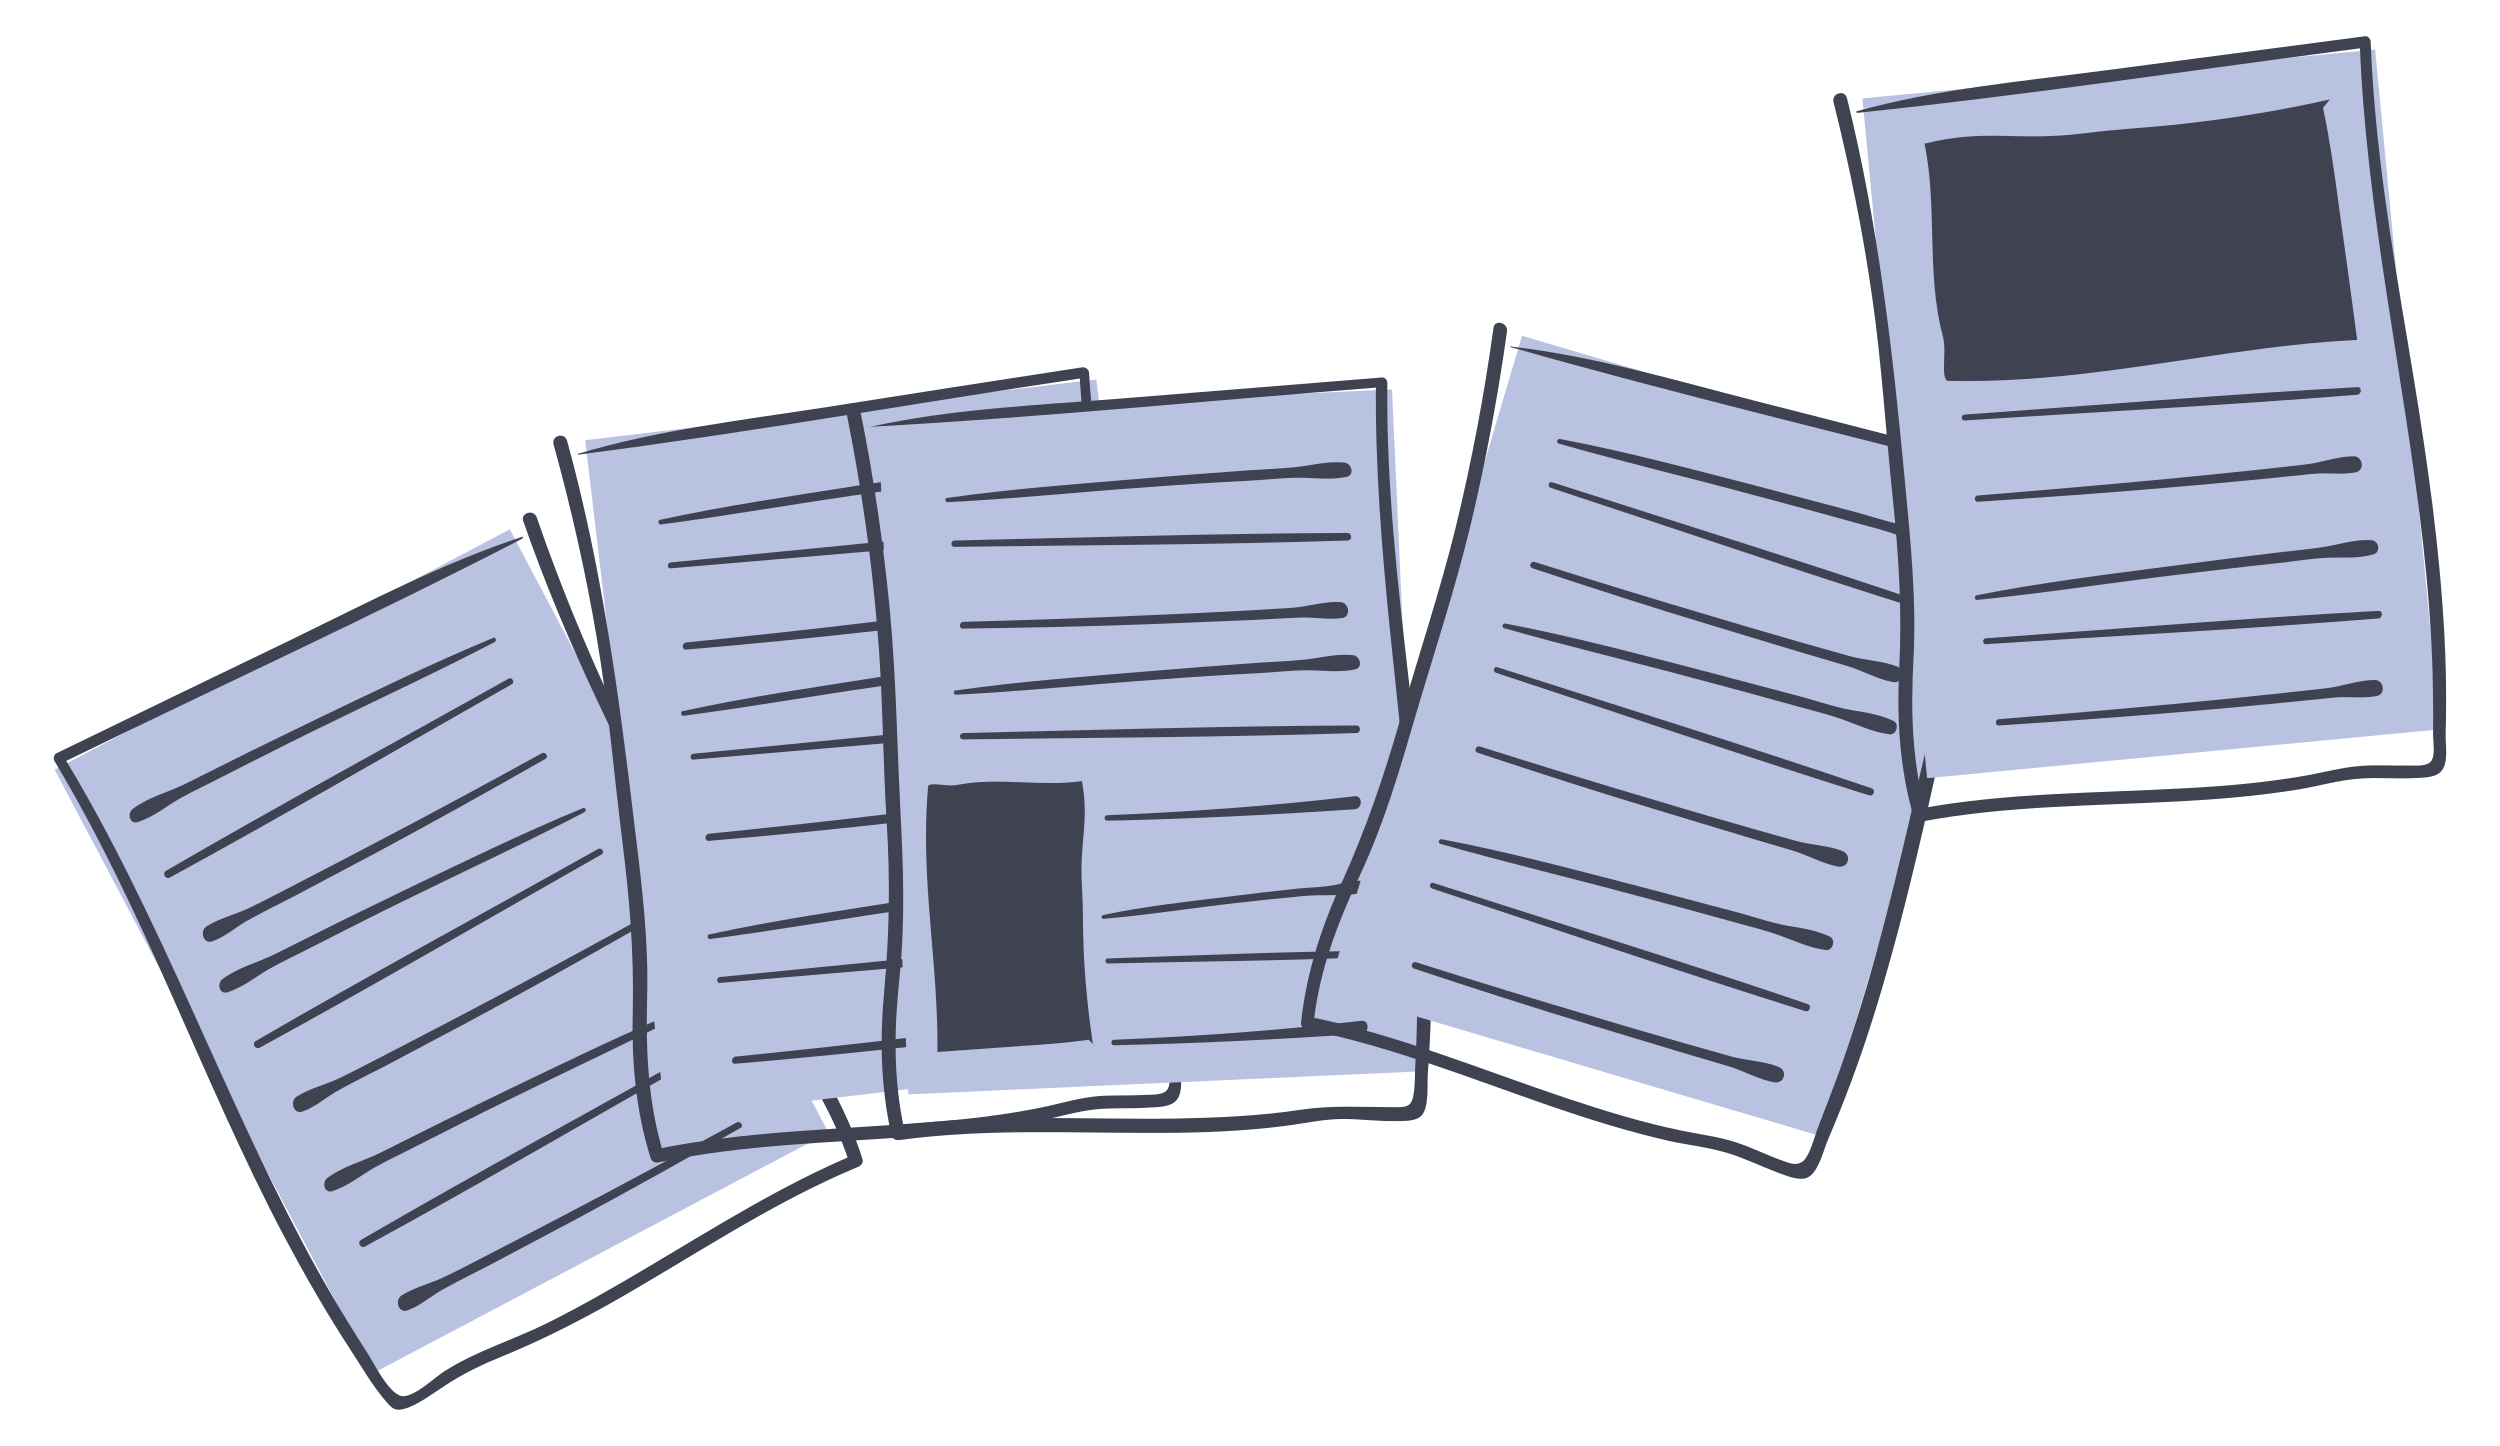 <?xml version="1.0" encoding="utf-8"?>
<!-- Generator: Adobe Illustrator 19.1.0, SVG Export Plug-In . SVG Version: 6.00 Build 0)  -->
<!DOCTYPE svg PUBLIC "-//W3C//DTD SVG 1.1//EN" "http://www.w3.org/Graphics/SVG/1.1/DTD/svg11.dtd">
<svg version="1.1" id="Layer_1" xmlns="http://www.w3.org/2000/svg" xmlns:xlink="http://www.w3.org/1999/xlink" x="0px" y="0px"
	 width="593.4px" height="343.3px" viewBox="0 0 593.4 343.3" enable-background="new 0 0 593.4 343.3" xml:space="preserve">
<g>
	<g>
		
			<rect x="43.7" y="144.9" transform="matrix(0.884 -0.467 0.467 0.884 -93.32 75.018)" fill="#BAC2E2" width="122.2" height="162"/>
		<g>
			<g>
				<path fill="#3F4251" d="M124,127.4c-18.9,6.2-36.7,15.6-54.6,24.3c-18.7,9-37.3,18-56,27.1c-0.6,0.3-0.8,1.2-0.5,1.8
					c21.6,35.9,35,75.8,54.5,112.8c4.9,9.2,10.1,18.3,15.8,27c2.8,4.3,5.5,9,8.9,12.8c1.5,1.7,2.5,1.7,4.8,0.9
					c3.1-1.2,5.9-3.4,8.7-5.2c4.4-2.9,8.8-5,13.7-7c8.6-3.5,16.9-7.7,25-12.2c19.7-11.1,38.4-24,59.3-32.7c0.8-0.3,1.4-1,1.1-1.9
					c-3.7-11.8-9.7-21.9-16.9-31.8c-8.1-11.1-14.5-22.6-20.8-34.7c-7-13.5-14.6-26.7-21.2-40.6c-6.9-14.7-13.1-29.8-18.4-45.2
					c-0.7-2-3.9-1.1-3.2,0.9c10.1,29.1,23.7,56.1,38.2,83.3c6.6,12.4,12.6,24.4,20.9,35.8c7.7,10.5,14.3,20.8,18.3,33.2
					c0.4-0.6,0.7-1.3,1.1-1.9c-17.1,7.2-32.8,17.1-48.8,26.6c-7.9,4.7-15.9,9.3-24.1,13.4c-8.1,4-16.9,6.6-24.5,11.5
					c-2.4,1.6-6.4,5.5-9.4,5.8c-3.3,0.3-7.3-8.2-9.1-10.9c-5.3-8.2-10.3-16.7-14.9-25.4c-9.5-17.9-17.7-36.5-26.1-55
					c-9.4-20.7-19-41.3-30.8-60.7c-0.2,0.6-0.3,1.2-0.5,1.8c36.4-17.8,73.4-34.7,109.4-53.3C124.3,127.6,124.2,127.3,124,127.4
					L124,127.4z"/>
			</g>
		</g>
		<g>
			<g>
				<path fill="#3F4251" d="M117.1,151.4c-14.3,5.9-28.2,12.7-42.2,19.4c-6.9,3.4-13.9,6.7-20.8,10.2c-3.5,1.7-6.9,3.5-10.4,5.2
					c-4.2,2-8.4,3-12.2,5.8c-1.4,1.1-0.7,3.8,1.3,3.1c3.8-1.3,6.2-3.4,9.6-5.4c3.3-1.9,6.9-3.5,10.3-5.3c7.2-3.6,14.3-7.3,21.5-10.8
					c14.4-7.1,29-13.8,43.2-21.2C118,152.1,117.6,151.1,117.1,151.4L117.1,151.4z"/>
			</g>
		</g>
		<g>
			<g>
				<path fill="#3F4251" d="M120.7,161.1c-27.1,15.2-54.5,30-81.3,45.6c-1,0.6-0.1,2.1,0.9,1.6c27.3-14.9,54.2-30.6,81.2-45.9
					C122.3,161.9,121.5,160.6,120.7,161.1L120.7,161.1z"/>
			</g>
		</g>
		<g>
			<g>
				<path fill="#3F4251" d="M128.6,178.8c-13.1,7.2-26.2,14.3-39.4,21.2c-6.3,3.3-12.6,6.6-19,9.9c-3.5,1.8-6.9,3.6-10.4,5.3
					c-3.5,1.8-7.5,2.6-10.8,4.7c-1.7,1.1-0.7,4.4,1.5,3.5c3.3-1.2,5.7-3.6,8.8-5.2c3.4-1.9,6.9-3.6,10.4-5.4
					c6.6-3.5,13.2-7,19.8-10.5c13.4-7.2,26.7-14.6,40-22.2C130.3,179.7,129.5,178.3,128.6,178.8L128.6,178.8z"/>
			</g>
		</g>
		<g>
			<g>
				<path fill="#3F4251" d="M138.4,191.8c-14.3,5.9-28.2,12.7-42.2,19.4c-6.9,3.4-13.9,6.7-20.8,10.2c-3.5,1.7-6.9,3.5-10.4,5.2
					c-4.2,2-8.4,3-12.2,5.8c-1.4,1.1-0.7,3.8,1.3,3.1c3.8-1.3,6.2-3.4,9.6-5.4c3.3-1.9,6.9-3.5,10.3-5.3c7.2-3.6,14.3-7.3,21.5-10.8
					c14.4-7.1,29-13.8,43.2-21.2C139.3,192.5,139,191.6,138.4,191.8L138.4,191.8z"/>
			</g>
		</g>
		<g>
			<g>
				<path fill="#3F4251" d="M142,201.5c-27.1,15.2-54.5,30-81.3,45.6c-1,0.6-0.1,2.1,0.9,1.6c27.3-14.9,54.2-30.6,81.2-45.9
					C143.6,202.3,142.9,201.1,142,201.5L142,201.5z"/>
			</g>
		</g>
		<g>
			<g>
				<path fill="#3F4251" d="M150,219.2c-13.1,7.2-26.2,14.3-39.4,21.2c-6.3,3.3-12.6,6.6-19,9.9c-3.5,1.8-6.9,3.6-10.4,5.3
					c-3.5,1.8-7.5,2.6-10.8,4.7c-1.7,1.1-0.7,4.4,1.5,3.5c3.3-1.2,5.7-3.6,8.8-5.2c3.4-1.9,6.9-3.6,10.4-5.4
					c6.6-3.5,13.2-7,19.8-10.5c13.4-7.2,26.7-14.6,40-22.2C151.6,220.1,150.9,218.8,150,219.2L150,219.2z"/>
			</g>
		</g>
		<g>
			<g>
				<path fill="#3F4251" d="M163.3,239c-14.3,5.9-28.2,12.7-42.2,19.4c-6.9,3.4-13.9,6.7-20.8,10.2c-3.5,1.7-6.9,3.5-10.4,5.2
					c-4.2,2-8.4,3-12.2,5.8c-1.4,1.1-0.7,3.8,1.3,3.1c3.8-1.3,6.2-3.4,9.6-5.4c3.3-1.9,6.9-3.5,10.3-5.3c7.2-3.6,14.3-7.3,21.5-10.8
					c14.4-7.1,29-13.8,43.2-21.2C164.2,239.7,163.9,238.8,163.3,239L163.3,239z"/>
			</g>
		</g>
		<g>
			<g>
				<path fill="#3F4251" d="M167,248.7c-27.1,15.2-54.5,30-81.3,45.6c-1,0.6-0.1,2.1,0.9,1.6c27.3-14.9,54.2-30.6,81.2-45.9
					C168.5,249.5,167.8,248.3,167,248.7L167,248.7z"/>
			</g>
		</g>
		<g>
			<g>
				<path fill="#3F4251" d="M174.9,266.4c-13.1,7.2-26.2,14.3-39.4,21.2c-6.3,3.3-12.6,6.6-19,9.9c-3.5,1.8-6.9,3.6-10.4,5.3
					c-3.5,1.8-7.5,2.6-10.8,4.7c-1.7,1.1-0.7,4.4,1.5,3.5c3.3-1.2,5.7-3.6,8.8-5.2c3.4-1.9,6.9-3.6,10.4-5.4
					c6.6-3.5,13.2-7,19.8-10.5c13.4-7.2,26.7-14.6,40-22.2C176.6,267.3,175.8,266,174.9,266.4L174.9,266.4z"/>
			</g>
		</g>
	</g>
	<g>
		
			<rect x="148" y="96.7" transform="matrix(-0.993 0.118 -0.118 -0.993 437.723 329.494)" fill="#BAC2E2" width="122.2" height="162"/>
		<g>
			<g>
				<path fill="#3F4251" d="M137.4,107.9c40.3-5.2,80.4-12.3,120.5-18.3c-0.6-0.4-1.1-0.8-1.7-1.3c2.4,39.7,12.2,78.3,17.7,117.6
					c1.5,10.5,2.5,21,3.1,31.6c0.3,4.9,0.4,9.7,0.4,14.6c0,1.7,0.7,5-0.3,6.5c-0.9,1.4-3.7,1.2-5.5,1.3c-3.7,0.2-7.5,0-11.2,0.3
					c-4.1,0.4-7.9,1.5-11.9,2.4c-9.8,2.1-19.8,3.2-29.8,3.9c-21.1,1.7-42.3,2-63.1,6.3c0.6,0.4,1.3,0.7,1.9,1.1
					c-3.7-12.2-4.2-24.2-3.9-36.9c0.4-14-1.3-27.3-3-41.2c-3.7-30.9-7.7-61.1-16-91.2c-0.6-2.1-3.8-1.2-3.2,0.9
					c4.2,15.2,7.7,30.7,10.3,46.2c2.7,15.8,4,31.8,6,47.8c1.7,13.6,2.8,26.5,2.5,40.2c-0.3,12,0.6,23.5,4.2,35.1
					c0.3,0.9,1.1,1.3,1.9,1.1c20.2-4.3,40.8-4.6,61.3-6.2c9.3-0.7,18.7-1.7,27.9-3.4c4.9-0.9,9.8-2.5,14.7-3
					c4.2-0.4,8.4-0.1,12.5-0.4c1.8-0.1,4.8-0.1,6.2-1.4c2.3-2,1.2-6.5,1.2-9.3c0.1-10.4-0.5-20.8-1.5-31.1c-2-20.5-5.7-40.8-9.5-61
					c-4.5-23.7-9.1-47.5-10.6-71.6c-0.1-0.9-0.8-1.4-1.7-1.3c-20.1,3.1-40.3,6.2-60.4,9.4c-19.9,3.1-40.2,5.4-59.5,11.2
					C137.1,107.7,137.2,108,137.4,107.9L137.4,107.9z"/>
			</g>
		</g>
		<g>
			<g>
				<path fill="#3F4251" d="M156.8,124.5c15.3-2,30.6-4.7,45.9-6.9c8.1-1.2,16.1-2.3,24.2-3.4c4.1-0.6,8.4-1.3,12.5-1.6
					c4-0.3,7.2,0.1,11.2-1c1.9-0.5,1.5-3.3-0.5-3.4c-3.8-0.1-6.4,0.9-10.1,1.8c-3.8,0.9-7.9,1.1-11.7,1.6
					c-8.1,1.2-16.2,2.4-24.3,3.6c-15.8,2.5-31.8,4.8-47.4,8.2C156.1,123.5,156.2,124.5,156.8,124.5L156.8,124.5z"/>
			</g>
		</g>
		<g>
			<g>
				<path fill="#3F4251" d="M159.2,134.9c31-2.7,62-5.1,92.9-8.3c1.1-0.1,1.2-1.9,0-1.8c-31,2.4-61.9,5.7-92.9,8.7
					C158.3,133.6,158.3,135,159.2,134.9L159.2,134.9z"/>
			</g>
		</g>
		<g>
			<g>
				<path fill="#3F4251" d="M162.8,154.2c15.2-1.3,30.4-2.8,45.5-4.5c7.3-0.8,14.5-1.6,21.7-2.5c4-0.5,7.9-1,11.8-1.5
					c3.5-0.4,6.9,0.2,10.4-0.7c2.1-0.5,1.7-3.9-0.5-3.8c-4,0.1-7.8,1.7-11.8,2.3c-3.3,0.4-6.6,0.9-9.9,1.3c-7.6,1-15.1,1.9-22.7,2.8
					c-14.8,1.8-29.7,3.4-44.5,4.9C161.8,152.7,161.8,154.2,162.8,154.2L162.8,154.2z"/>
			</g>
		</g>
		<g>
			<g>
				<path fill="#3F4251" d="M162.2,169.9c15.3-2,30.6-4.7,45.9-6.9c8.1-1.2,16.1-2.3,24.2-3.4c4.1-0.6,8.4-1.3,12.5-1.6
					c4-0.3,7.2,0.1,11.2-1c1.9-0.5,1.5-3.3-0.5-3.4c-3.8-0.1-6.4,0.9-10.1,1.8c-3.8,0.9-7.9,1.1-11.7,1.6
					c-8.1,1.2-16.2,2.4-24.3,3.6c-15.8,2.5-31.8,4.8-47.4,8.2C161.5,168.9,161.6,169.9,162.2,169.9L162.2,169.9z"/>
			</g>
		</g>
		<g>
			<g>
				<path fill="#3F4251" d="M164.6,180.3c31-2.7,62-5.1,92.9-8.3c1.1-0.1,1.2-1.9,0-1.8c-31,2.4-61.9,5.7-92.9,8.7
					C163.7,179,163.7,180.4,164.6,180.3L164.6,180.3z"/>
			</g>
		</g>
		<g>
			<g>
				<path fill="#3F4251" d="M168.2,199.6c15.2-1.3,30.4-2.8,45.5-4.5c7.3-0.8,14.5-1.6,21.7-2.5c4-0.5,7.9-1,11.8-1.5
					c3.5-0.4,6.9,0.2,10.4-0.7c2.1-0.5,1.7-3.9-0.5-3.8c-4,0.1-7.8,1.7-11.8,2.3c-3.3,0.4-6.6,0.9-9.9,1.3c-7.6,1-15.1,1.9-22.7,2.8
					c-14.8,1.8-29.7,3.4-44.5,4.9C167.2,198.1,167.2,199.6,168.2,199.6L168.2,199.6z"/>
			</g>
		</g>
		<g>
			<g>
				<path fill="#3F4251" d="M168.5,222.9c15.3-2,30.6-4.7,45.9-6.9c8.1-1.2,16.1-2.3,24.2-3.4c4.1-0.6,8.4-1.3,12.5-1.6
					c4-0.3,7.2,0.1,11.2-1c1.9-0.5,1.5-3.3-0.5-3.4c-3.8-0.1-6.4,0.9-10.1,1.8c-3.8,0.9-7.9,1.1-11.7,1.6
					c-8.1,1.2-16.2,2.4-24.3,3.6c-15.8,2.5-31.8,4.8-47.4,8.2C167.8,221.9,167.9,222.9,168.5,222.9L168.5,222.9z"/>
			</g>
		</g>
		<g>
			<g>
				<path fill="#3F4251" d="M170.9,233.3c31-2.7,62-5.1,92.9-8.3c1.1-0.1,1.2-1.9,0-1.8c-31,2.4-61.9,5.7-92.9,8.7
					C170,232,170,233.4,170.9,233.3L170.9,233.3z"/>
			</g>
		</g>
		<g>
			<g>
				<path fill="#3F4251" d="M174.5,252.5c15.2-1.3,30.4-2.8,45.5-4.5c7.3-0.8,14.5-1.6,21.7-2.5c4-0.5,7.9-1,11.8-1.5
					c3.5-0.4,6.9,0.2,10.4-0.7c2.1-0.5,1.7-3.9-0.5-3.8c-4,0.1-7.8,1.7-11.8,2.3c-3.3,0.4-6.6,0.9-9.9,1.3c-7.6,1-15.1,1.9-22.7,2.8
					c-14.8,1.8-29.7,3.4-44.5,4.9C173.5,251.1,173.5,252.6,174.5,252.5L174.5,252.5z"/>
			</g>
		</g>
	</g>
	<g>
		
			<rect x="212" y="95.2" transform="matrix(-0.999 4.488546e-02 -4.488546e-02 -0.999 553.739 339.861)" fill="#BAC2E2" width="122.2" height="162"/>
		<g>
			<g>
				<path fill="#3F4251" d="M206.6,101.3c40.5-2.2,80.9-6.3,121.3-9.4c-0.4-0.4-0.9-0.9-1.3-1.3c-0.5,39.6,6.4,78.7,9,118.2
					c0.6,10.1,1,20.1,0.8,30.2c-0.1,4.9-0.2,9.7-0.5,14.6c-0.1,2.2,0,4.7-0.5,6.8c-0.6,2.6-2.2,2.4-4.7,2.4
					c-7.5,0-14.4-0.5-21.9,0.6c-9.8,1.5-19.7,1.9-29.6,2.1c-22,0.3-44.1-1.2-66,1.7c0.5,0.4,1,0.8,1.5,1.2
					c-2.7-12.2-2.5-24-1.2-36.3c1.4-13.6,0.9-26.6,0.2-40.2c-0.8-15.7-1-31.4-2.5-47.1c-1.5-15.7-3.8-31.4-6.9-46.8
					c-0.4-2.1-3.6-1.2-3.2,0.9c3.3,16.5,5.7,33.1,7.1,49.9c1.4,15.6,1.3,31.3,2.3,47c0.8,13.2,0.6,25.9-0.6,39.1
					c-1.1,11.7-0.9,23,1.7,34.6c0.2,0.9,1.1,1.2,1.9,1.1c20.5-2.8,41.2-1.6,61.8-1.7c10,0,20.1-0.4,30.1-1.7
					c4.5-0.6,8.9-1.6,13.5-1.6c4.1,0,8.2,0.6,12.4,0.5c1.7,0,4.7,0.1,6-1.2c2-1.9,1.4-7.4,1.6-10c0.8-10.4,1-20.8,0.7-31.2
					c-0.5-20.8-2.8-41.4-5.2-62.1c-2.7-23.5-5.4-47-5.1-70.7c0-0.7-0.6-1.4-1.3-1.3c-20.7,1.7-41.3,3.3-62,5
					c-19.8,1.6-39.9,2.4-59.4,6.7C206.4,101,206.5,101.3,206.6,101.3L206.6,101.3z"/>
			</g>
		</g>
		<g>
			<g>
				<path fill="#3F4251" d="M224.9,119.2c16-0.8,32-2.5,48-3.6c7.8-0.6,15.7-1.1,23.6-1.5c3.9-0.2,7.9-0.7,11.8-0.7
					c4.1,0,7.2,0.6,11.3-0.2c2-0.4,1.3-3.2-0.5-3.4c-4.2-0.4-7.6,0.7-11.8,1.1c-3.9,0.4-7.9,0.5-11.8,0.8
					c-8.2,0.6-16.4,1.2-24.5,1.9c-15.4,1.3-30.9,2.4-46.2,4.6C224.2,118.2,224.3,119.2,224.9,119.2L224.9,119.2z"/>
			</g>
		</g>
		<g>
			<g>
				<path fill="#3F4251" d="M226.5,129.8c31.1-0.4,62.2-0.5,93.3-1.5c1.2,0,1.2-1.8,0-1.8c-31.1,0.1-62.2,1.1-93.3,1.8
					C225.6,128.4,225.6,129.8,226.5,129.8L226.5,129.8z"/>
			</g>
		</g>
		<g>
			<g>
				<path fill="#3F4251" d="M228.6,149.2c15.3-0.2,30.5-0.5,45.8-1.1c7.3-0.3,14.6-0.6,21.9-0.9c4-0.2,8-0.4,11.9-0.6
					c3.6-0.2,6.9,0.6,10.4,0.1c2.2-0.4,1.6-3.7-0.5-3.8c-4-0.2-7.9,1.2-11.9,1.4c-3.3,0.2-6.6,0.4-9.9,0.6
					c-7.6,0.4-15.2,0.8-22.9,1.1c-14.9,0.7-29.8,1.2-44.8,1.6C227.6,147.7,227.6,149.3,228.6,149.2L228.6,149.2z"/>
			</g>
		</g>
		<g>
			<g>
				<path fill="#3F4251" d="M226.9,164.9c16-0.8,32-2.5,48-3.6c7.8-0.6,15.7-1.1,23.6-1.5c3.9-0.2,7.9-0.7,11.8-0.7
					c4.1,0,7.2,0.6,11.3-0.2c2-0.4,1.3-3.2-0.5-3.4c-4.2-0.4-7.6,0.7-11.8,1.1c-3.9,0.4-7.9,0.5-11.8,0.8
					c-8.2,0.6-16.4,1.2-24.5,1.9c-15.4,1.3-30.9,2.4-46.2,4.6C226.2,163.9,226.3,164.9,226.9,164.9L226.9,164.9z"/>
			</g>
		</g>
		<g>
			<g>
				<path fill="#3F4251" d="M228.6,175.5c31.1-0.4,62.2-0.5,93.3-1.5c1.2,0,1.2-1.8,0-1.8c-31.1,0.1-62.2,1.1-93.3,1.8
					C227.6,174.1,227.6,175.5,228.6,175.5L228.6,175.5z"/>
			</g>
		</g>
		<g>
			<g>
				<path fill="#3F4251" d="M262.8,194.8c19.6-0.4,39.2-1.4,58.7-2.7c2-0.1,2-3.4,0-3.1c-19.5,2.3-39.1,3.7-58.7,4.5
					C262,193.5,262,194.8,262.8,194.8L262.8,194.8z"/>
			</g>
		</g>
		<g>
			<g>
				<path fill="#3F4251" d="M261.9,218.1c10.6-0.9,21.2-2.6,31.8-3.8c5.2-0.6,10.3-1.1,15.5-1.6c4.9-0.5,10.1,0.2,14.9-0.9
					c1.6-0.4,1.1-2.6-0.4-2.7c-2.4-0.2-3.9,0.3-6.1,0.8c-3,0.7-6.3,0.7-9.4,1c-5.5,0.6-11,1.2-16.4,1.9c-10,1.2-20.1,2.3-30,4.4
					C261.3,217.3,261.4,218.1,261.9,218.1L261.9,218.1z"/>
			</g>
		</g>
		<g>
			<g>
				<path fill="#3F4251" d="M263,228.7c20.4-0.5,40.8-0.6,61.2-1.5c0.9,0,0.9-1.5,0-1.5c-20.4,0.2-40.8,1.1-61.2,1.8
					C262.2,227.5,262.2,228.7,263,228.7L263,228.7z"/>
			</g>
		</g>
		<g>
			<g>
				<path fill="#3F4251" d="M264.4,248.1c19.6-0.4,39.2-1.4,58.7-2.7c2-0.1,2-3.4,0-3.1c-19.5,2.3-39.1,3.7-58.7,4.5
					C263.6,246.8,263.6,248.1,264.4,248.1L264.4,248.1z"/>
			</g>
		</g>
	</g>
	<g>
		
			<rect x="335.8" y="93.8" transform="matrix(-0.959 -0.284 0.284 -0.959 727.833 455.081)" fill="#BAC2E2" width="122.2" height="162"/>
		<g>
			<g>
				<path fill="#3F4251" d="M358.6,82.4c39,11.1,78.6,20.5,117.8,30.7c-0.3-0.5-0.6-1.1-0.9-1.6c-13.5,37.4-19.7,76.7-30.2,114.9
					c-2.6,9.5-5.5,18.9-8.8,28.1c-1.6,4.3-3.2,8.6-4.9,12.9c-0.8,2-1.9,6.6-3.5,8.1c-1.6,1.4-3.3,0.6-5,0c-3.7-1.3-7.2-3.1-10.9-4.3
					c-4.2-1.4-8.6-1.9-12.9-2.8c-9.3-1.9-18.4-4.7-27.4-7.7c-20.3-6.8-40.2-15.1-61.3-19.4c0.4,0.5,0.8,1,1.2,1.5
					c1.4-12.7,5.8-24,11.2-35.5c5.6-12.1,9.2-24.4,12.9-37.1c4.4-15,9.3-29.7,13-44.9c3.7-15.4,6.6-30.9,8.8-46.6
					c0.3-2.1-2.9-3-3.2-0.9c-2.2,16-5.2,31.8-9,47.5c-3.8,15.4-8.9,30.5-13.2,45.7c-3.8,13.2-8,25.6-13.7,38.2
					c-5,10.9-8.5,21.7-9.8,33.6c-0.1,0.6,0.5,1.4,1.2,1.5c19.9,4,38.8,11.6,57.9,18.2c9.3,3.2,18.6,6.1,28.2,8.3
					c4.6,1,9.4,1.5,14,2.9c4,1.2,7.8,3.1,11.8,4.6c1.9,0.7,4.9,2,6.9,1.3c2.8-1,4-6.6,5.1-9.1c3.9-9.1,7.4-18.5,10.4-28
					c6.4-20.1,11.1-40.7,15.7-61.3c5.1-23.2,10.3-46.4,18.3-68.8c0.2-0.7-0.3-1.4-0.9-1.6c-20.1-5.2-40.1-10.4-60.2-15.5
					c-19.2-4.9-38.5-10.7-58.2-13C358.4,82,358.4,82.3,358.6,82.4L358.6,82.4z"/>
			</g>
		</g>
		<g>
			<g>
				<path fill="#3F4251" d="M370,105.3c15.4,4.4,31.1,8.1,46.6,12.3c7.6,2,15.2,4.1,22.8,6.2c4,1.1,8.2,2.1,12.1,3.6
					c3.5,1.3,6.3,2.6,10,3.1c1.7,0.2,2.4-2.5,0.9-3.2c-2.8-1.3-5.4-1.8-8.4-2.3c-4.4-0.6-8.7-2.1-13-3.3c-7.9-2.1-15.8-4.2-23.8-6.3
					c-15.5-4-31.1-8.2-46.9-11.2C369.6,104.1,369.3,105.1,370,105.3L370,105.3z"/>
			</g>
		</g>
		<g>
			<g>
				<path fill="#3F4251" d="M368.1,115.8c29.5,9.7,58.9,19.8,88.6,29.1c1.1,0.3,1.6-1.4,0.5-1.7c-29.4-10-59.1-19.2-88.7-28.7
					C367.6,114.1,367.2,115.5,368.1,115.8L368.1,115.8z"/>
			</g>
		</g>
		<g>
			<g>
				<path fill="#3F4251" d="M363.8,134.9c14.2,4.7,28.4,9.3,42.7,13.6c6.8,2.1,13.7,4.1,20.5,6.2c3.7,1.1,7.5,2.2,11.2,3.3
					c3.8,1.1,7.3,3.2,11.1,3.9c2.5,0.4,3.3-2.8,1-3.7c-3.6-1.4-7.6-1.4-11.4-2.5c-3.4-1-6.9-1.9-10.3-2.9
					c-7.2-2.1-14.3-4.1-21.5-6.3c-14.3-4.2-28.6-8.6-42.8-13.1C363.2,133.1,362.8,134.6,363.8,134.9L363.8,134.9z"/>
			</g>
		</g>
		<g>
			<g>
				<path fill="#3F4251" d="M357,149.1c15.4,4.4,31.1,8.1,46.6,12.3c7.6,2,15.2,4.1,22.8,6.2c4,1.1,8.2,2.1,12.1,3.6
					c3.5,1.3,6.3,2.6,10,3.1c1.7,0.2,2.4-2.5,0.9-3.2c-2.8-1.3-5.4-1.8-8.4-2.3c-4.4-0.6-8.7-2.1-13-3.3c-7.9-2.1-15.8-4.2-23.8-6.3
					c-15.5-4-31.1-8.2-46.9-11.2C356.6,147.9,356.4,148.9,357,149.1L357,149.1z"/>
			</g>
		</g>
		<g>
			<g>
				<path fill="#3F4251" d="M355.1,159.7c29.5,9.7,58.9,19.8,88.6,29.1c1.1,0.3,1.6-1.4,0.5-1.7c-29.4-10-59.1-19.2-88.7-28.7
					C354.6,158,354.2,159.4,355.1,159.7L355.1,159.7z"/>
			</g>
		</g>
		<g>
			<g>
				<path fill="#3F4251" d="M350.8,178.7c14.2,4.7,28.4,9.3,42.7,13.6c6.8,2.1,13.7,4.1,20.5,6.2c3.7,1.1,7.5,2.2,11.2,3.3
					c3.8,1.1,7.3,3.2,11.1,3.9c2.5,0.4,3.3-2.8,1-3.7c-3.6-1.4-7.6-1.4-11.4-2.5c-3.4-1-6.9-1.9-10.3-2.9
					c-7.2-2.1-14.3-4.1-21.5-6.3c-14.3-4.2-28.6-8.6-42.8-13.1C350.2,176.9,349.8,178.4,350.8,178.7L350.8,178.7z"/>
			</g>
		</g>
		<g>
			<g>
				<path fill="#3F4251" d="M341.9,200.3c15.4,4.4,31.1,8.1,46.6,12.3c7.6,2,15.2,4.1,22.8,6.2c4,1.1,8.2,2.1,12.1,3.6
					c3.5,1.3,6.3,2.6,10,3.1c1.7,0.2,2.4-2.5,0.9-3.2c-2.8-1.3-5.4-1.8-8.4-2.3c-4.4-0.6-8.7-2.1-13-3.3c-7.9-2.1-15.8-4.2-23.8-6.3
					c-15.5-4-31.1-8.2-46.9-11.2C341.5,199.1,341.2,200.1,341.9,200.3L341.9,200.3z"/>
			</g>
		</g>
		<g>
			<g>
				<path fill="#3F4251" d="M339.9,210.9c29.5,9.7,58.9,19.8,88.6,29.1c1.1,0.3,1.6-1.4,0.5-1.7c-29.4-10-59.1-19.2-88.7-28.7
					C339.4,209.2,339.1,210.6,339.9,210.9L339.9,210.9z"/>
			</g>
		</g>
		<g>
			<g>
				<path fill="#3F4251" d="M335.6,229.9c14.2,4.7,28.4,9.3,42.7,13.6c6.8,2.1,13.7,4.1,20.5,6.2c3.7,1.1,7.5,2.2,11.2,3.3
					c3.8,1.1,7.3,3.2,11.1,3.9c2.5,0.4,3.3-2.8,1-3.7c-3.6-1.4-7.6-1.4-11.4-2.5c-3.4-1-6.9-1.9-10.3-2.9
					c-7.2-2.1-14.3-4.1-21.5-6.3c-14.3-4.2-28.6-8.6-42.8-13.1C335.1,228.1,334.7,229.6,335.6,229.9L335.6,229.9z"/>
			</g>
		</g>
	</g>
	<g>
		
			<rect x="449.8" y="17.2" transform="matrix(-0.996 9.477907e-02 -9.477907e-02 -0.996 1028.752 147.625)" fill="#BAC2E2" width="122.2" height="162"/>
		<g>
			<g>
				<path fill="#3F4251" d="M440.8,26.8c40.3-4.2,80.4-10.3,120.6-15.5c-0.4-0.4-0.9-0.9-1.3-1.3c1.5,40.3,10.6,79.6,15.1,119.5
					c1.1,10,1.9,20.1,2.2,30.1c0.1,4.9,0.2,9.7,0.1,14.6c0,1.7,0.6,5-0.4,6.4c-1,1.4-3.8,1.1-5.5,1.1c-3.7,0.1-7.5-0.2-11.2,0.1
					c-4.1,0.3-8,1.3-12,2.1c-9.9,1.8-19.9,2.7-29.9,3.2c-21.1,1.2-42.3,1-63.2,4.9c0.6,0.4,1.3,0.7,1.9,1.1c-3.4-12.3-3.7-24.3-3-37
					c0.7-14-0.7-27.4-2-41.3c-2.9-31-6.3-61.3-13.8-91.5c-0.5-2.1-3.7-1.2-3.2,0.9c3.8,15.3,7,30.8,9.2,46.5
					c2.3,15.9,3.2,31.9,4.9,47.9c1.4,13.6,2.2,26.6,1.5,40.2c-0.6,12,0.1,23.5,3.4,35.1c0.2,0.9,1.1,1.3,1.9,1.1
					c20.3-3.8,40.9-3.7,61.4-4.8c9.4-0.5,18.7-1.3,28-2.8c4.9-0.8,9.8-2.3,14.8-2.6c4.2-0.3,8.4,0.1,12.5-0.1c1.8-0.1,4.8,0,6.3-1.3
					c2.3-1.9,1.3-6.5,1.4-9.3c0.3-10.4,0-20.8-0.8-31.1c-1.5-20.6-4.7-40.9-8.1-61.2c-4-23.8-8-47.7-8.9-71.9c0-0.6-0.6-1.4-1.3-1.3
					c-20.6,2.7-41.1,5.4-61.7,8.1c-19.7,2.6-39.8,4.4-59,9.7C440.6,26.5,440.6,26.8,440.8,26.8L440.8,26.8z"/>
			</g>
		</g>
		<g>
			<path fill="#3F4251" d="M551.4,25.6c1.6,7.6,2.7,15.3,3.7,22.9c1.5,10.7,3,21.5,4.4,32.2c-20.1,0.9-40,4.9-60,7.4
				c-12.4,1.6-24.9,2.6-37.4,2.3c-1.5-1.7,0.1-6.9-1-10.8c-3.9-14.7-1.2-30.7-4.3-45.5c14.9-3.7,21.8-0.4,38.2-2.5
				c7.9-1,15.1-1.3,23.1-2.2c11.7-1.3,23.4-3.2,34.9-5.8"/>
		</g>
		<g>
			<g>
				<path fill="#3F4251" d="M466.4,99.8c31-2,62.1-3.6,93.1-6.1c1.1-0.1,1.2-1.9,0-1.8c-31,1.7-62.1,4.3-93.1,6.5
					C465.4,98.4,465.4,99.9,466.4,99.8L466.4,99.8z"/>
			</g>
		</g>
		<g>
			<g>
				<path fill="#3F4251" d="M469.5,119.1c15.2-1,30.4-2.1,45.6-3.4c7.3-0.6,14.5-1.3,21.8-2c4-0.4,7.9-0.8,11.9-1.2
					c3.6-0.4,6.9,0.3,10.4-0.4c2.2-0.5,1.6-3.8-0.5-3.8c-4,0-7.8,1.6-11.9,2c-3.3,0.4-6.6,0.7-9.9,1.1c-7.6,0.8-15.2,1.6-22.8,2.3
					c-14.9,1.4-29.7,2.7-44.6,3.9C468.5,117.6,468.5,119.2,469.5,119.1L469.5,119.1z"/>
			</g>
		</g>
		<g>
			<g>
				<path fill="#3F4251" d="M469.3,142.4c16-1.6,31.8-4.1,47.7-6c7.8-0.9,15.6-1.9,23.4-2.7c3.9-0.4,7.8-1.1,11.7-1.3
					c4-0.2,7.2,0.3,11.2-0.8c1.9-0.5,1.4-3.3-0.5-3.4c-4.2-0.2-7.6,1.1-11.7,1.7c-3.9,0.6-7.8,0.9-11.7,1.4c-8.1,1-16.3,2-24.4,3.1
					c-15.3,2-30.7,3.9-45.9,6.9C468.6,141.5,468.7,142.5,469.3,142.4L469.3,142.4z"/>
			</g>
		</g>
		<g>
			<g>
				<path fill="#3F4251" d="M471.4,152.9c31-2,62.1-3.6,93.1-6.1c1.1-0.1,1.2-1.9,0-1.8c-31,1.7-62.1,4.3-93.1,6.5
					C470.5,151.5,470.5,153,471.4,152.9L471.4,152.9z"/>
			</g>
		</g>
		<g>
			<g>
				<path fill="#3F4251" d="M474.5,172.2c15.2-1,30.4-2.1,45.6-3.4c7.3-0.6,14.5-1.3,21.8-2c4-0.4,7.9-0.8,11.9-1.2
					c3.6-0.4,6.9,0.3,10.4-0.4c2.2-0.5,1.6-3.8-0.5-3.8c-4,0-7.8,1.6-11.9,2c-3.3,0.4-6.6,0.7-9.9,1.1c-7.6,0.8-15.2,1.6-22.8,2.3
					c-14.9,1.4-29.7,2.7-44.6,3.9C473.5,170.7,473.5,172.3,474.5,172.2L474.5,172.2z"/>
			</g>
		</g>
	</g>
	<g>
		<path fill="#3F4251" d="M258.4,246.8c-5,0.7-10,1.1-14.9,1.4c-7,0.5-14,1-21,1.5c0.2-13-1.5-26-2.3-39c-0.5-8.1-0.6-16.2,0.1-24.2
			c1.1-0.9,4.4,0.3,7-0.2c9.6-1.9,19.8,0.5,29.5-0.9c1.8,9.8-0.6,14.1,0,24.7c0.3,5.2,0.2,9.8,0.4,15c0.3,7.6,1.1,15.2,2.2,22.7"/>
	</g>
</g>
</svg>
